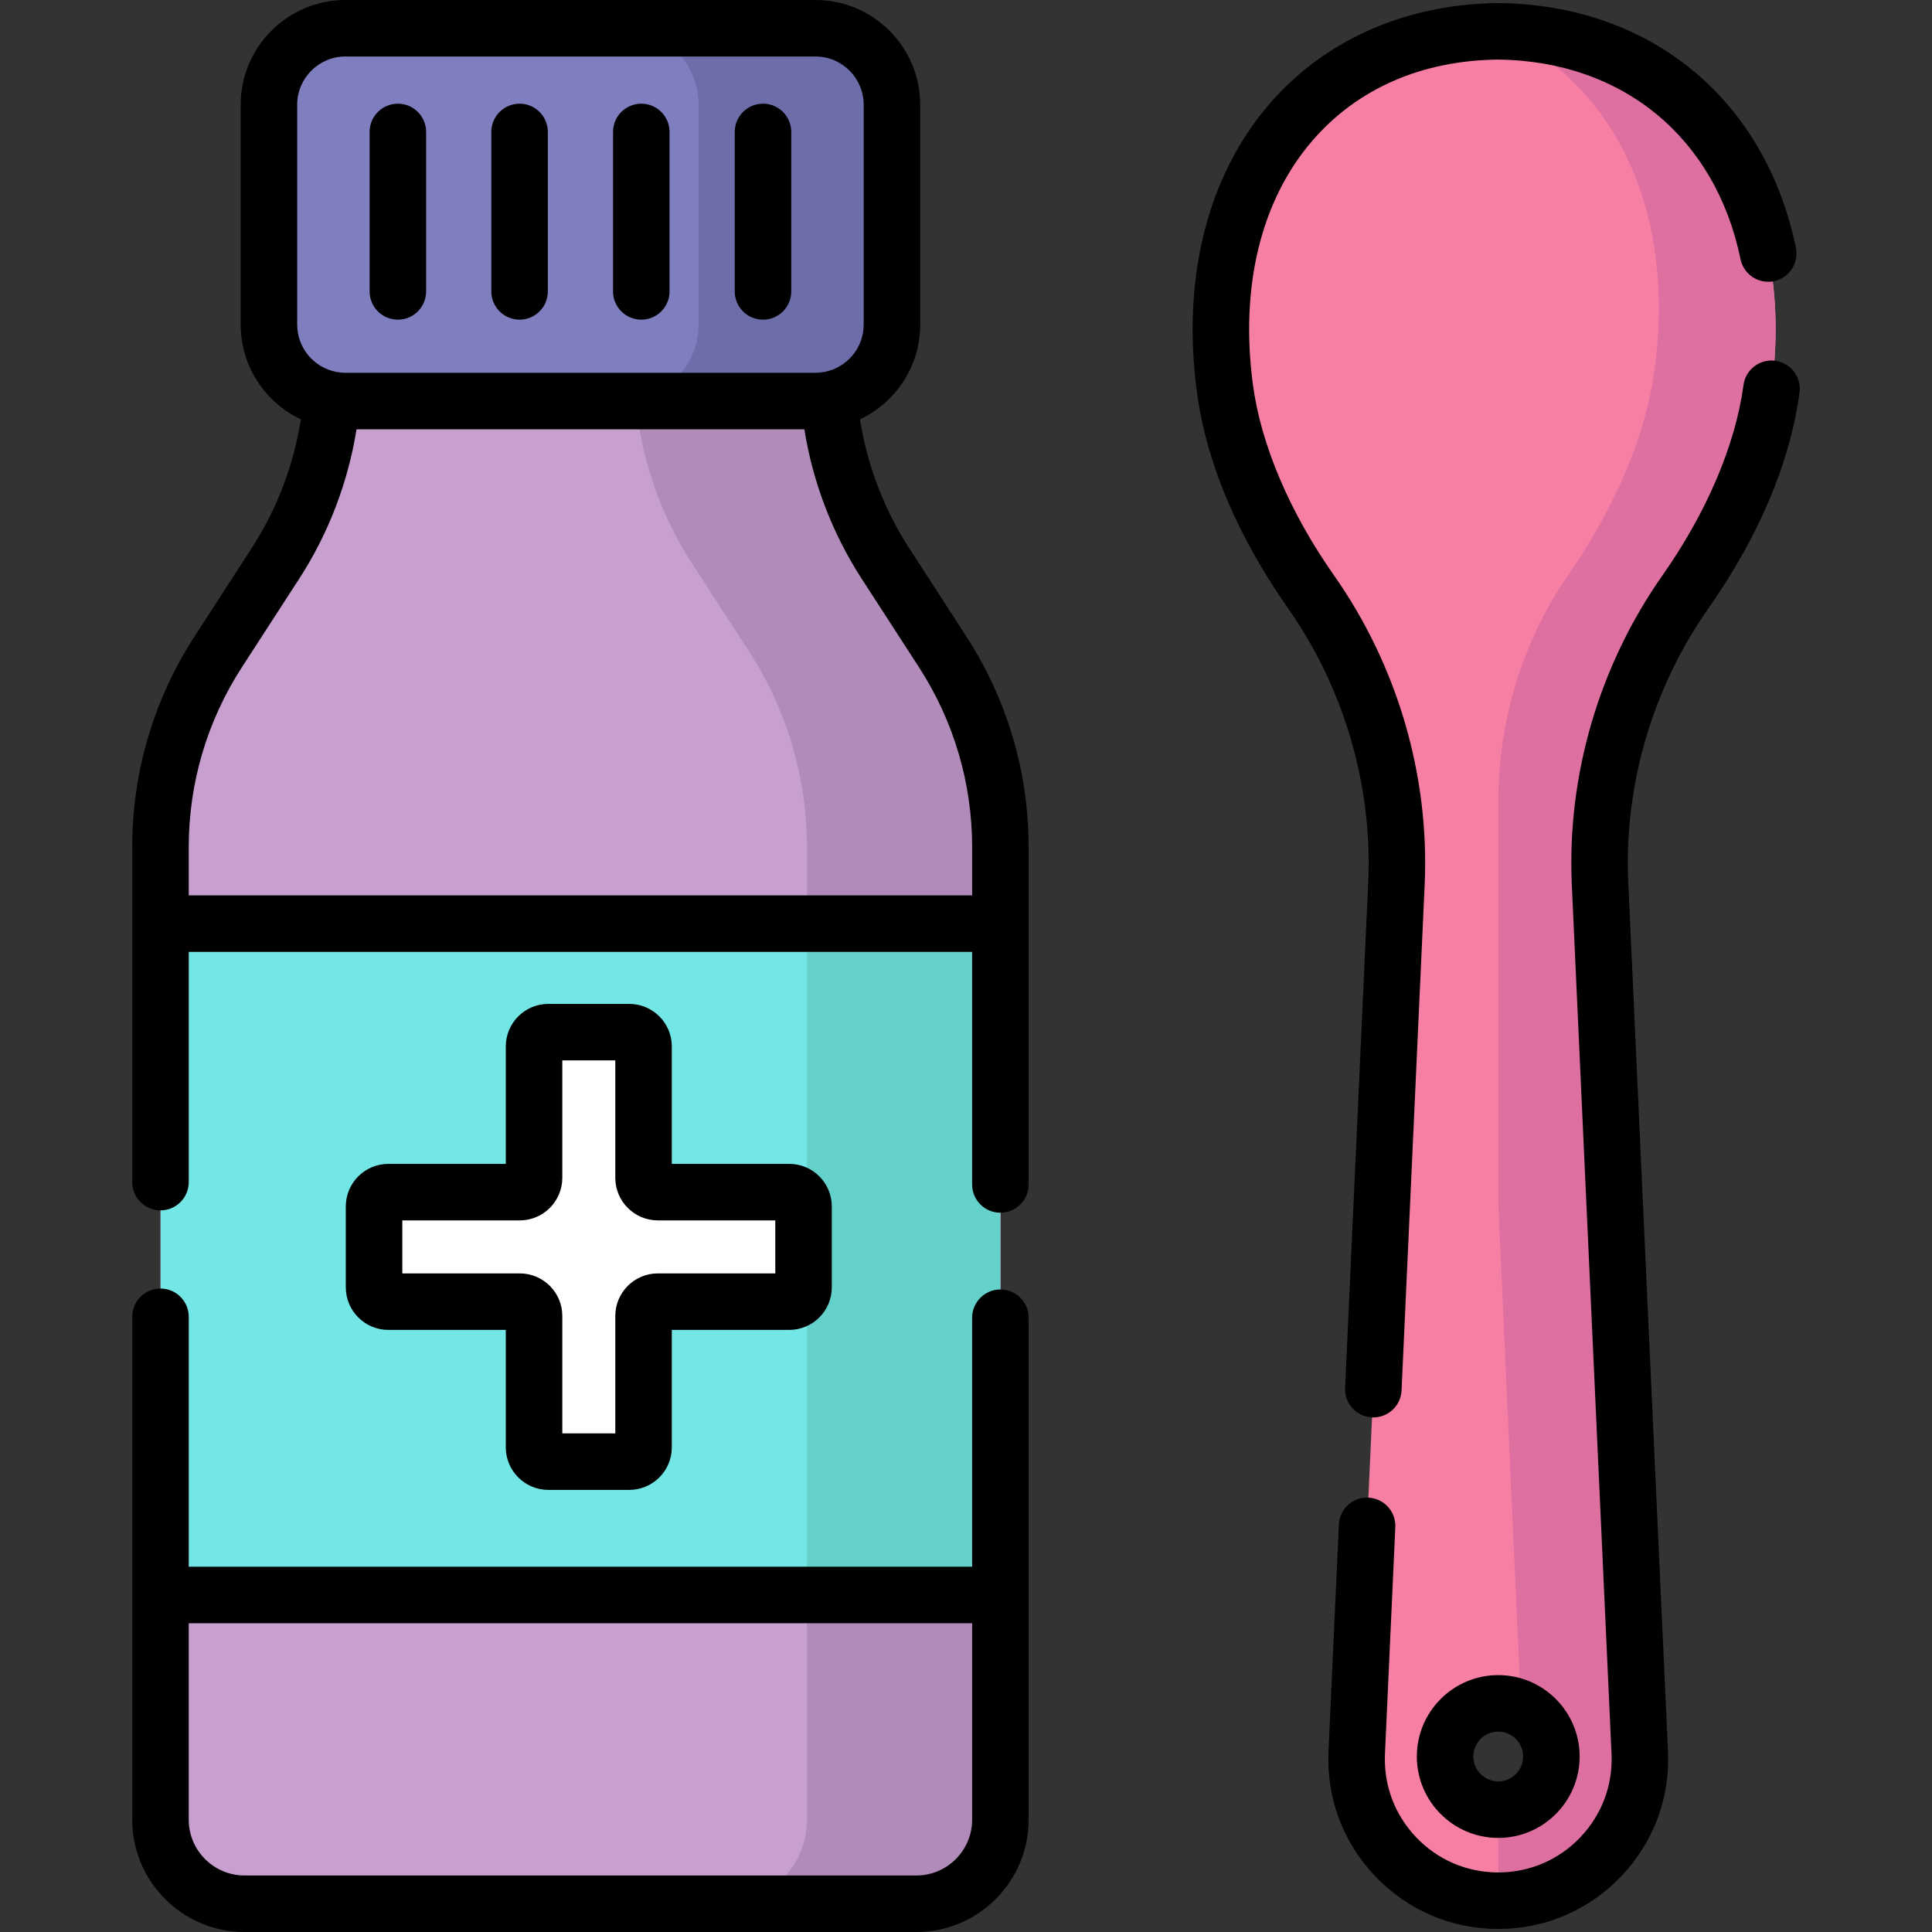 <?xml version="1.0" encoding="iso-8859-1"?>
<!-- Generator: Adobe Illustrator 19.0.0, SVG Export Plug-In . SVG Version: 6.00 Build 0)  -->
<svg version="1.1" id="Capa_1" xmlns="http://www.w3.org/2000/svg" xmlns:xlink="http://www.w3.org/1999/xlink" x="0px" y="0px"
	 viewBox="0 0 511.999 511.999" style="enable-background:new 0 0 511.999 511.999;" xml:space="preserve">
<rect x="0" y="0" width="511.999" height="511.999" fill="#333333" stroke="none"/>
<path style="fill:#C7A0CF;" d="M219.345,97.588V84.406H88.297v13.183c0,18.338-5.303,36.285-15.269,51.679l-15.23,23.523
	c-9.966,15.393-15.269,33.34-15.269,51.679v257.765c0,12.304,9.974,22.278,22.278,22.278h178.026
	c12.304,0,22.278-9.974,22.278-22.278V224.469c0-18.338-5.303-36.285-15.269-51.679l-15.23-23.523
	C224.647,133.873,219.345,115.926,219.345,97.588z"/>
<path style="fill:#B18CBA;" d="M249.843,172.79l-15.23-23.523c-9.966-15.394-15.269-33.34-15.269-51.679V84.406h-51.252v13.183
	c0,18.338,5.303,36.285,15.269,51.679l15.23,23.523c9.966,15.394,15.269,33.34,15.269,51.679v257.765
	c0,12.304-9.974,22.278-22.278,22.278h51.252c12.304,0,22.278-9.974,22.278-22.278V224.469
	C265.112,206.13,259.81,188.184,249.843,172.79z"/>
<path style="fill:#7F7FBF;" d="M216.105,106.281H91.537c-11.193,0-20.267-9.074-20.267-20.267v-58.26
	c0-11.193,9.074-20.267,20.267-20.267h124.568c11.193,0,20.267,9.074,20.267,20.267v58.26
	C236.372,97.208,227.298,106.281,216.105,106.281z"/>
<path style="fill:#6D6DAA;" d="M216.105,7.488h-51.252c11.193,0,20.267,9.074,20.267,20.267v58.26
	c0,11.193-9.074,20.267-20.267,20.267h51.252c11.193,0,20.267-9.074,20.267-20.267v-58.26
	C236.372,16.562,227.298,7.488,216.105,7.488z"/>
<rect x="42.581" y="244.77" style="fill:#73E7E6;" width="222.48" height="177.92"/>
<rect x="213.86" y="244.77" style="fill:#65D1CB;" width="51.2" height="177.92"/>
<path style="fill:#F77FA4;" d="M397.053,8.298L397.053,8.298c-0.001,0-0.003,0-0.004,0s-0.003,0-0.004,0l0,0
	c-48.191,0.518-79.891,39.179-72.417,94.729c2.524,18.762,11.527,37.766,22.763,53.75c15.894,22.611,23.938,49.805,22.677,77.414
	l-10.513,230.063c-1.091,21.455,16.011,39.449,37.494,39.449l0,0c21.483,0,38.585-17.993,37.494-39.449L424.03,234.191
	c-1.262-27.609,6.783-54.803,22.677-77.414c11.236-15.985,20.239-34.988,22.763-53.75C476.944,47.477,445.245,8.816,397.053,8.298z
	 M397.049,479.577c-7.779,0-14.085-6.306-14.085-14.085s6.306-14.085,14.085-14.085s14.085,6.306,14.085,14.085
	S404.828,479.577,397.049,479.577z"/>
<path style="fill:#FFFFFF;" d="M209.162,315.929h-34.829c-2.09,0-3.785-1.695-3.785-3.785v-34.829c0-2.09-1.695-3.785-3.785-3.785
	h-21.452c-2.09,0-3.785,1.695-3.785,3.785v34.829c0,2.09-1.695,3.785-3.785,3.785h-34.829c-2.09,0-3.785,1.695-3.785,3.785v21.452
	c0,2.09,1.695,3.785,3.785,3.785h34.829c2.09,0,3.785,1.695,3.785,3.785v34.829c0,2.09,1.695,3.785,3.785,3.785h21.452
	c2.09,0,3.785-1.695,3.785-3.785v-34.829c0-2.09,1.695-3.785,3.785-3.785h34.829c2.09,0,3.785-1.695,3.785-3.785v-21.452
	C212.947,317.624,211.253,315.929,209.162,315.929z"/>
<path style="fill:#DD6FA1;" d="M397.326,8.304c29.807,13.469,46.894,46.441,41.194,89.371c-2.524,19.012-11.527,38.27-22.763,54.468
	c-0.086,0.124-0.172,0.249-0.258,0.373c-12.144,17.642-18.426,38.662-18.426,60.079v106.528l6.028,133.665
	c4.747,2.265,8.035,7.094,8.035,12.703c0,6.3-4.137,11.631-9.842,13.431c-1.076,2.927-2.501,5.685-4.22,8.225V503.7
	c21.472-0.013,38.562-18,37.472-39.448L424.03,234.191c-1.262-27.61,6.783-54.803,22.677-77.415
	c11.236-15.984,20.239-34.988,22.763-53.75C476.93,47.582,445.364,8.965,397.326,8.304z"/>
<path d="M105.439,84.717c4.136,0,7.488-3.353,7.488-7.488V34.963c0-4.136-3.352-7.488-7.488-7.488s-7.488,3.353-7.488,7.488v42.266
	C97.951,81.364,101.303,84.717,105.439,84.717z"/>
<path d="M137.693,84.717c4.136,0,7.488-3.353,7.488-7.488V34.963c0-4.136-3.352-7.488-7.488-7.488s-7.488,3.353-7.488,7.488v42.266
	C130.205,81.364,133.557,84.717,137.693,84.717z"/>
<path d="M169.948,84.717c4.136,0,7.488-3.353,7.488-7.488V34.963c0-4.136-3.352-7.488-7.488-7.488s-7.488,3.353-7.488,7.488v42.266
	C162.46,81.364,165.812,84.717,169.948,84.717z"/>
<path d="M202.202,84.717c4.136,0,7.488-3.353,7.488-7.488V34.963c0-4.136-3.352-7.488-7.488-7.488s-7.488,3.353-7.488,7.488v42.266
	C194.714,81.364,198.066,84.717,202.202,84.717z"/>
<path d="M240.9,145.197c-6.655-10.279-11.09-21.955-12.991-34.07c9.417-4.444,15.951-14.028,15.951-25.113v-58.26
	C243.86,12.45,231.409,0,216.105,0H91.537C76.233,0,63.782,12.45,63.782,27.754v58.261c0,11.084,6.534,20.668,15.951,25.112
	c-1.9,12.116-6.335,23.791-12.991,34.07l-15.23,23.524c-10.775,16.644-16.471,35.921-16.471,55.748v88.802
	c0,4.136,3.352,7.488,7.488,7.488s7.488-3.353,7.488-7.488v-61.01h207.607v61.634c0,4.135,3.352,7.488,7.488,7.488
	c4.136,0,7.488-3.353,7.488-7.488v-89.426c0-19.828-5.696-39.105-16.471-55.748L240.9,145.197z M78.759,86.015V27.754
	c0-7.046,5.732-12.778,12.779-12.778h124.568c7.046,0,12.779,5.732,12.779,12.778v58.261c0,6.201-4.441,11.38-10.309,12.534
	c-0.059,0.009-0.119,0.012-0.179,0.023c-0.41,0.074-0.8,0.129-1.177,0.165c-0.368,0.032-0.738,0.056-1.114,0.056H91.537
	c-0.376,0-0.746-0.024-1.114-0.056c-0.377-0.037-0.768-0.092-1.179-0.166c-0.062-0.011-0.124-0.014-0.186-0.024
	C83.195,97.39,78.759,92.212,78.759,86.015z M257.624,237.284H50.017v-12.816c0-16.932,4.864-33.395,14.067-47.609l15.23-23.523
	c7.735-11.945,12.917-25.5,15.17-39.567h118.675c2.253,14.068,7.435,27.621,15.169,39.567l15.23,23.523
	c9.202,14.213,14.067,30.676,14.067,47.609v12.816H257.624z"/>
<path d="M265.112,341.725c-4.136,0-7.488,3.353-7.488,7.488v65.989H50.017v-66.239c0-4.136-3.352-7.488-7.488-7.488
	s-7.488,3.353-7.488,7.488v133.269c0,16.413,13.354,29.767,29.767,29.767h178.026c16.413,0,29.766-13.353,29.766-29.767v-133.02
	C272.6,345.078,269.248,341.725,265.112,341.725z M257.624,482.233c0,8.155-6.635,14.79-14.79,14.79H64.808
	c-8.156,0-14.791-6.635-14.791-14.79v-52.055h207.607V482.233z"/>
<path d="M166.763,266.042h-21.451c-6.216,0-11.273,5.057-11.273,11.273v31.126h-31.126c-6.216,0-11.273,5.057-11.273,11.273v21.451
	c0,6.216,5.057,11.273,11.273,11.273h31.126v31.126c0,6.216,5.057,11.273,11.273,11.273h21.451c6.216,0,11.273-5.057,11.273-11.273
	v-31.126h31.125c6.216,0,11.273-5.057,11.273-11.273v-21.451c0-6.216-5.057-11.273-11.273-11.273h-31.125v-31.126
	C178.037,271.099,172.979,266.042,166.763,266.042z M205.459,323.418v14.045h-31.125c-6.216,0-11.273,5.057-11.273,11.273v31.126
	h-14.045v-31.126c0-6.216-5.057-11.273-11.273-11.273h-31.126v-14.045h31.126c6.216,0,11.273-5.057,11.273-11.273v-31.126h14.045
	v31.126c0,6.216,5.057,11.273,11.273,11.273H205.459z"/>
<path d="M362.587,233.849L356.466,367.8c-0.189,4.131,3.007,7.633,7.138,7.822c0.117,0.005,0.233,0.008,0.348,0.008
	c3.978,0,7.291-3.132,7.474-7.146l6.121-133.951c1.325-28.989-7.209-58.132-24.03-82.062
	c-11.709-16.657-19.333-34.571-21.469-50.442c-3.494-25.974,2.106-48.978,15.771-64.774c11.953-13.818,28.99-21.242,49.189-21.468
	c32.998,0.37,57.617,20.64,64.251,52.907c0.834,4.051,4.792,6.661,8.843,5.826c4.05-0.833,6.659-4.792,5.827-8.843
	c-3.958-19.245-13.372-35.473-27.227-46.932C434.774,7.225,416.941,1.023,397.134,0.81l0,0c-0.071-0.001-0.141-0.001-0.209,0
	c-24.342,0.272-45.803,9.734-60.432,26.645c-16.512,19.088-23.361,46.281-19.286,76.569c3.14,23.337,14.816,43.91,24.058,57.058
	C356.189,182.314,363.761,208.156,362.587,233.849z"/>
<path d="M375.476,465.492c0,11.895,9.678,21.573,21.573,21.573s21.572-9.677,21.572-21.573s-9.677-21.573-21.572-21.573
	S375.476,453.597,375.476,465.492z M397.049,458.896c3.637,0,6.596,2.959,6.596,6.596s-2.959,6.596-6.596,6.596
	c-3.638,0-6.597-2.959-6.597-6.596S393.411,458.896,397.049,458.896z"/>
<path d="M470.469,95.605c-4.095-0.546-7.869,2.324-8.419,6.423c-2.136,15.871-9.76,33.785-21.469,50.442
	c-16.821,23.931-25.356,53.075-24.031,82.062l10.516,230.101c0.422,8.307-2.501,16.202-8.231,22.231s-13.467,9.349-21.785,9.349
	s-16.055-3.32-21.785-9.349s-8.653-13.924-8.229-22.269l2.736-59.882c0.189-4.131-3.007-7.633-7.138-7.822
	c-4.166-0.201-7.634,3.008-7.823,7.139l-2.734,59.843c-0.633,12.446,3.747,24.275,12.332,33.309
	c8.586,9.033,20.178,14.008,32.641,14.008c12.463,0,24.055-4.975,32.641-14.009c8.585-9.033,12.965-20.862,12.334-33.27
	L431.51,233.849c-1.174-25.692,6.399-51.534,21.323-72.766c9.242-13.148,20.919-33.72,24.058-57.058
	C477.443,99.926,474.568,96.156,470.469,95.605z"/>
<g>
</g>
<g>
</g>
<g>
</g>
<g>
</g>
<g>
</g>
<g>
</g>
<g>
</g>
<g>
</g>
<g>
</g>
<g>
</g>
<g>
</g>
<g>
</g>
<g>
</g>
<g>
</g>
<g>
</g>
</svg>
